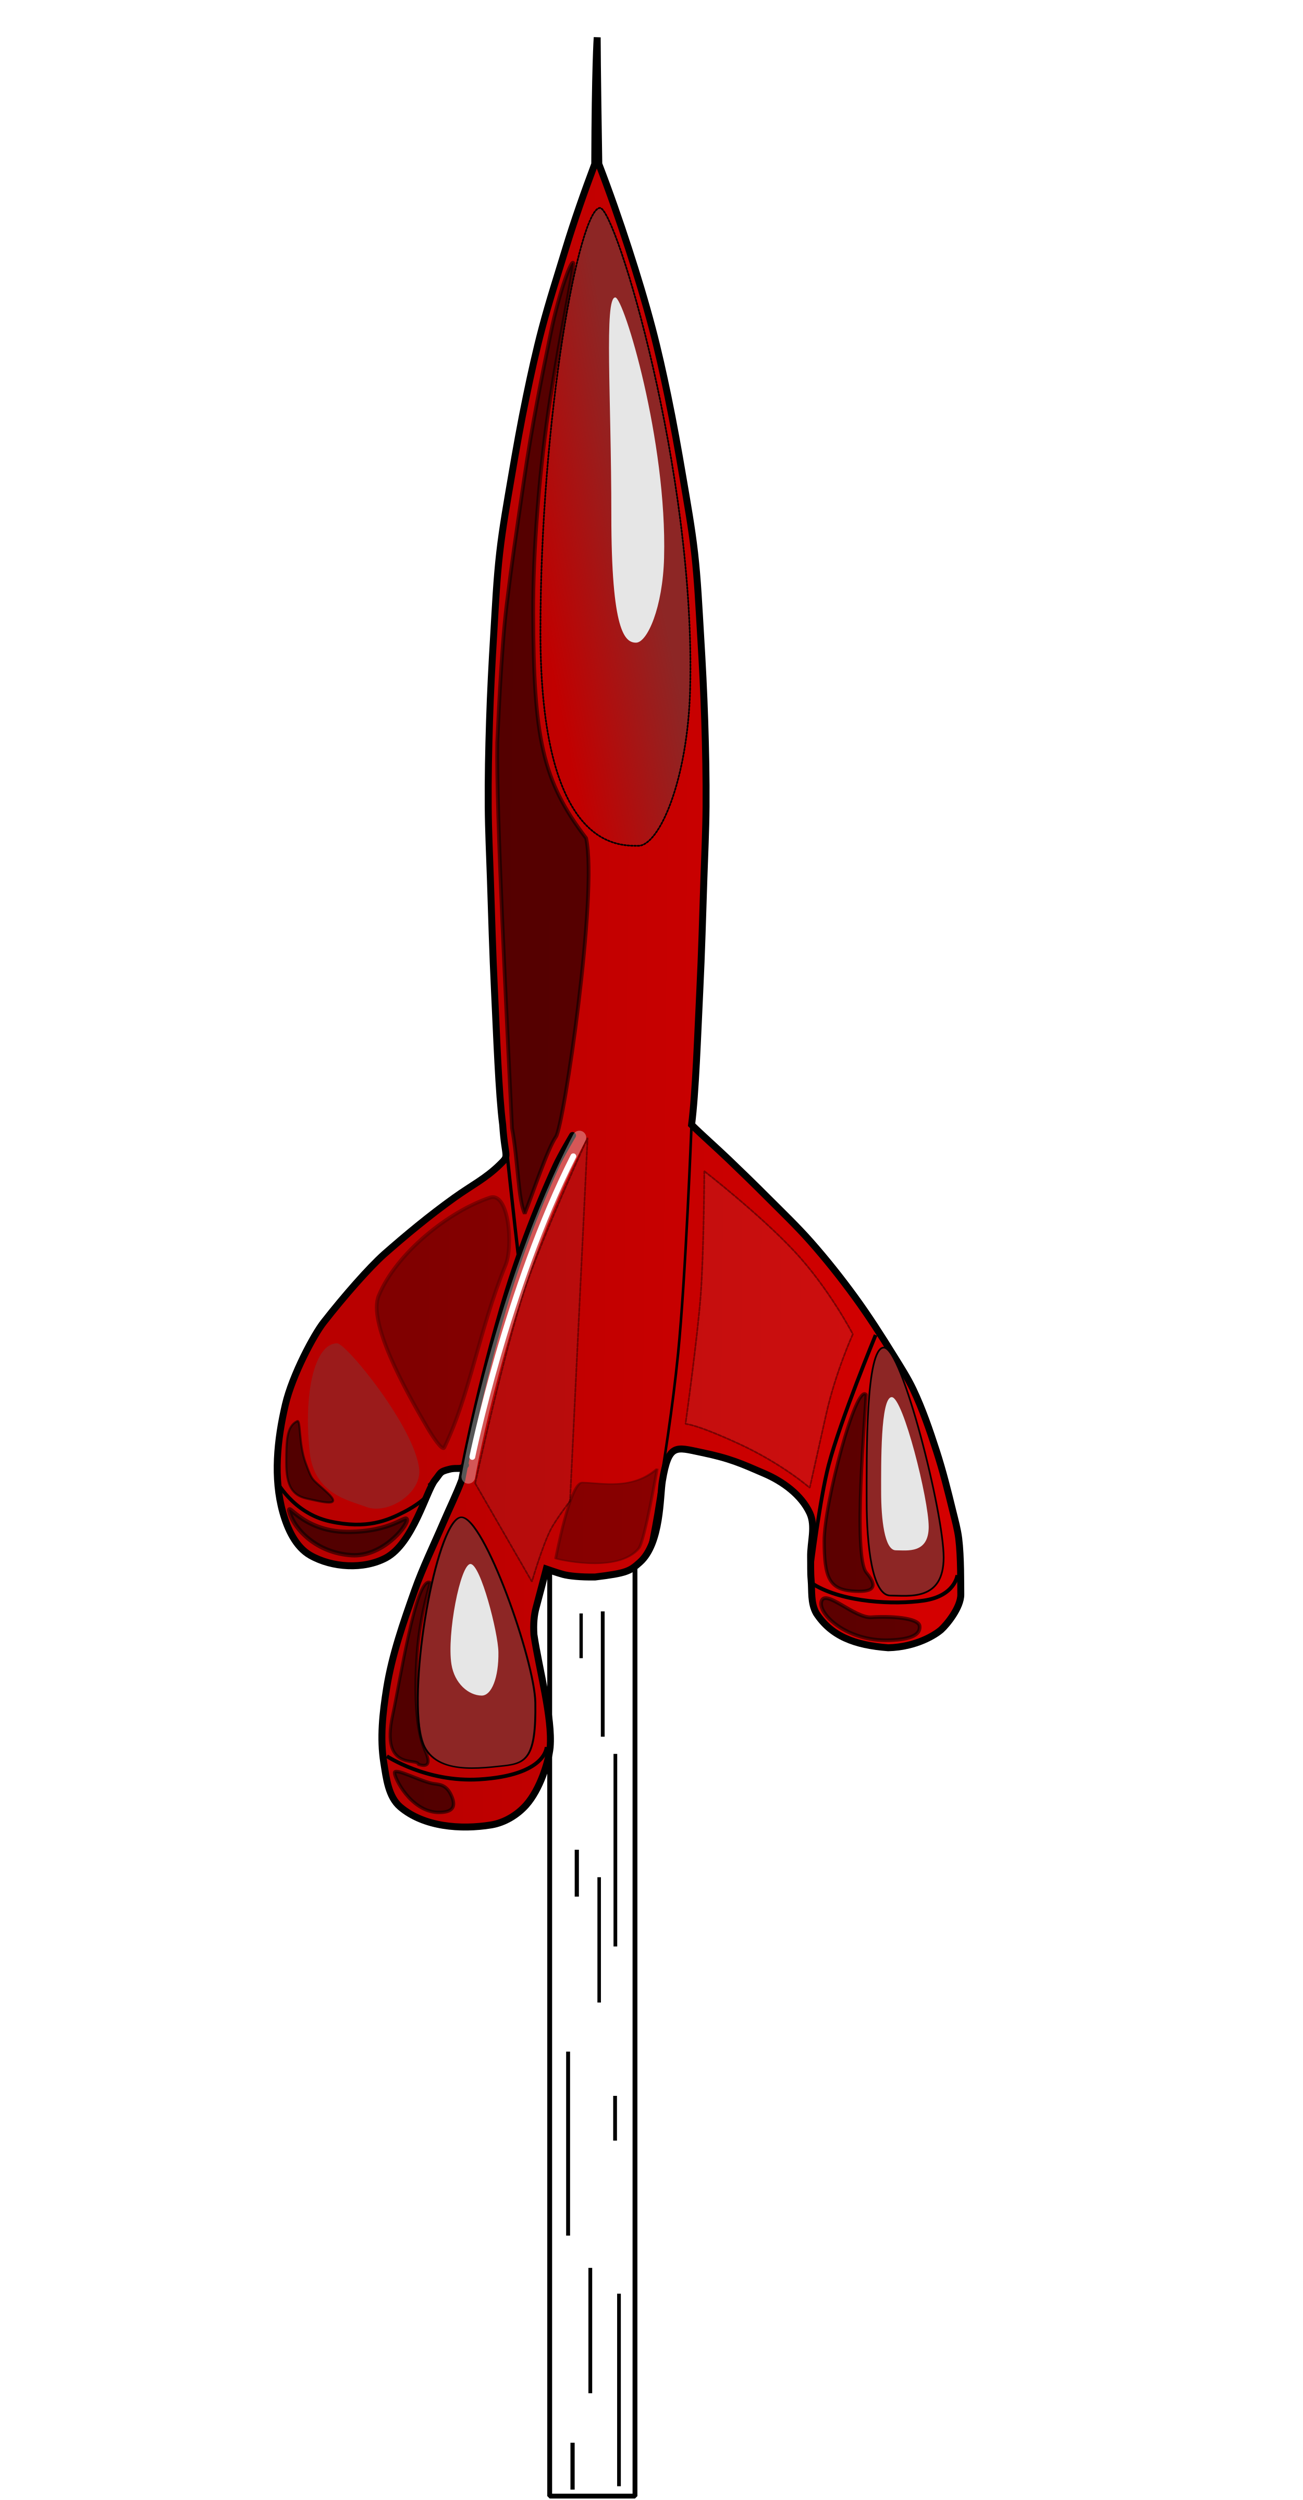 <?xml version="1.0" encoding="UTF-8" standalone="no"?>
<svg
   xmlns:dc="http://purl.org/dc/elements/1.1/"
   xmlns:cc="http://creativecommons.org/ns#"
   xmlns:rdf="http://www.w3.org/1999/02/22-rdf-syntax-ns#"
   xmlns:svg="http://www.w3.org/2000/svg"
   xmlns="http://www.w3.org/2000/svg"
   xmlns:xlink="http://www.w3.org/1999/xlink"
   xmlns:sodipodi="http://sodipodi.sourceforge.net/DTD/sodipodi-0.dtd"
   xmlns:inkscape="http://www.inkscape.org/namespaces/inkscape"
   width="351.635"
   height="674.349"
   viewBox="0 0 93.037 178.421"
   version="1.1"
   id="svg8"
   inkscape:version="1.0.2 (e86c870879, 2021-01-15)"
   sodipodi:docname="rocket-ink.svg">
  <defs
     id="defs2">
    <linearGradient
       inkscape:collect="always"
       id="linearGradient13385">
      <stop
         style="stop-color:#b90000;stop-opacity:1"
         offset="0"
         id="stop13381" />
      <stop
         style="stop-color:#d40000;stop-opacity:1"
         offset="1"
         id="stop13383" />
    </linearGradient>
    <linearGradient
       inkscape:collect="always"
       id="linearGradient4725">
      <stop
         style="stop-color:#8d2625;stop-opacity:1;"
         offset="0"
         id="stop4721" />
      <stop
         style="stop-color:#8d2625;stop-opacity:0;"
         offset="1"
         id="stop4723" />
    </linearGradient>
    <marker
       style="overflow:visible"
       id="marker1312"
       refX="0"
       refY="0"
       orient="auto"
       inkscape:stockid="Arrow1Lstart"
       inkscape:isstock="true">
      <path
         transform="matrix(0.8,0,0,0.8,10,0)"
         style="fill-rule:evenodd;stroke:#000000;stroke-width:1pt;stroke-opacity:0.99;fill:#8d2625;fill-opacity:1"
         d="M 0,0 5,-5 -12.5,0 5,5 Z"
         id="path1310" />
    </marker>
    <marker
       style="overflow:visible"
       id="marker1278"
       refX="0"
       refY="0"
       orient="auto"
       inkscape:stockid="Arrow1Lstart"
       inkscape:isstock="true">
      <path
         transform="matrix(0.8,0,0,0.8,10,0)"
         style="fill-rule:evenodd;stroke:#000000;stroke-width:1pt;stroke-opacity:0.99;fill:#8d2625;fill-opacity:1"
         d="M 0,0 5,-5 -12.5,0 5,5 Z"
         id="path1276" />
    </marker>
    <marker
       style="overflow:visible"
       id="marker1250"
       refX="0"
       refY="0"
       orient="auto"
       inkscape:stockid="Arrow1Lstart"
       inkscape:isstock="true">
      <path
         transform="matrix(0.8,0,0,0.8,10,0)"
         style="fill-rule:evenodd;stroke:#000000;stroke-width:1pt"
         d="M 0,0 5,-5 -12.5,0 5,5 Z"
         id="path1248" />
    </marker>
    <marker
       style="overflow:visible"
       id="Arrow1Lend"
       refX="0"
       refY="0"
       orient="auto"
       inkscape:stockid="Arrow1Lend"
       inkscape:isstock="true">
      <path
         transform="matrix(-0.8,0,0,-0.8,-10,0)"
         style="fill-rule:evenodd;stroke:#000000;stroke-width:1pt"
         d="M 0,0 5,-5 -12.5,0 5,5 Z"
         id="path957" />
    </marker>
    <marker
       style="overflow:visible"
       id="marker1226"
       refX="0"
       refY="0"
       orient="auto"
       inkscape:stockid="Arrow1Lstart"
       inkscape:isstock="true">
      <path
         transform="matrix(0.8,0,0,0.8,10,0)"
         style="fill-rule:evenodd;stroke:#000000;stroke-width:1pt"
         d="M 0,0 5,-5 -12.5,0 5,5 Z"
         id="path1224" />
    </marker>
    <marker
       style="overflow:visible"
       id="Arrow1Lstart"
       refX="0"
       refY="0"
       orient="auto"
       inkscape:stockid="Arrow1Lstart"
       inkscape:isstock="true">
      <path
         transform="matrix(0.8,0,0,0.8,10,0)"
         style="fill-rule:evenodd;stroke:#000000;stroke-width:1pt"
         d="M 0,0 5,-5 -12.5,0 5,5 Z"
         id="path954" />
    </marker>
    <inkscape:path-effect
       effect="mirror_symmetry"
       start_point="113,22.752"
       end_point="122,281.027"
       center_point="117.5,151.889"
       id="path-effect894"
       is_visible="true"
       lpeversion="1"
       mode="free"
       discard_orig_path="false"
       fuse_paths="false"
       oposite_fuse="false"
       split_items="false" />
    <inkscape:path-effect
       effect="mirror_symmetry"
       start_point="181.159,-11.806"
       end_point="181.159,285.194"
       center_point="181.159,136.694"
       id="path-effect874"
       is_visible="true"
       lpeversion="1"
       mode="free"
       discard_orig_path="false"
       fuse_paths="false"
       oposite_fuse="false"
       split_items="true" />
    <inkscape:path-effect
       effect="mirror_symmetry"
       start_point="127.7,0"
       end_point="127.7,297"
       center_point="127.7,148.5"
       id="path-effect857"
       is_visible="true"
       lpeversion="1"
       mode="free"
       discard_orig_path="false"
       fuse_paths="false"
       oposite_fuse="false"
       split_items="true" />
    <filter
       inkscape:collect="always"
       style="color-interpolation-filters:sRGB"
       id="filter4423"
       x="-0.007"
       width="1.013"
       y="-0.002"
       height="1.005">
      <feGaussianBlur
         inkscape:collect="always"
         stdDeviation="0.02"
         id="feGaussianBlur4425" />
    </filter>
    <linearGradient
       inkscape:collect="always"
       xlink:href="#linearGradient4725"
       id="linearGradient4727"
       x1="108.269"
       y1="51.97"
       x2="99.743"
       y2="53.741"
       gradientUnits="userSpaceOnUse" />
    <linearGradient
       inkscape:collect="always"
       xlink:href="#linearGradient13385"
       id="linearGradient13379"
       x1="91.89"
       y1="83.967"
       x2="129.578"
       y2="84.308"
       gradientUnits="userSpaceOnUse" />
    <linearGradient
       inkscape:collect="always"
       xlink:href="#linearGradient4725"
       id="linearGradient1052"
       gradientUnits="userSpaceOnUse"
       x1="108.269"
       y1="51.97"
       x2="99.743"
       y2="53.741" />
    <filter
       inkscape:collect="always"
       style="color-interpolation-filters:sRGB"
       id="filter1132"
       x="-0.005"
       width="1.01"
       y="-0.003"
       height="1.005">
      <feGaussianBlur
         inkscape:collect="always"
         stdDeviation="0.02"
         id="feGaussianBlur1134" />
    </filter>
    <filter
       inkscape:collect="always"
       style="color-interpolation-filters:sRGB"
       id="filter1512"
       x="-0.056"
       width="1.113"
       y="-0.03"
       height="1.06">
      <feGaussianBlur
         inkscape:collect="always"
         stdDeviation="0.281"
         id="feGaussianBlur1514" />
    </filter>
    <filter
       inkscape:collect="always"
       style="color-interpolation-filters:sRGB"
       id="filter1132-7"
       x="-0.005"
       width="1.01"
       y="-0.003"
       height="1.005">
      <feGaussianBlur
         inkscape:collect="always"
         stdDeviation="0.02"
         id="feGaussianBlur1134-4" />
    </filter>
  </defs>
  <sodipodi:namedview
     id="base"
     pagecolor="#ffffff"
     bordercolor="#666666"
     borderopacity="1.0"
     inkscape:pageopacity="0.0"
     inkscape:pageshadow="2"
     inkscape:zoom="1.4604814"
     inkscape:cx="81.095108"
     inkscape:cy="290.1598"
     inkscape:document-units="mm"
     inkscape:current-layer="layer1"
     inkscape:document-rotation="0"
     showgrid="false"
     inkscape:lockguides="false"
     showguides="true"
     inkscape:object-nodes="true"
     inkscape:snap-others="false"
     inkscape:window-width="1366"
     inkscape:window-height="703"
     inkscape:window-x="0"
     inkscape:window-y="0"
     inkscape:window-maximized="1"
     fit-margin-top="10"
     fit-margin-left="0"
     fit-margin-right="0"
     fit-margin-bottom="0"
     inkscape:snap-nodes="false"
     units="px">
    <inkscape:grid
       type="xygrid"
       id="grid922"
       originx="20.17"
       originy="5.139" />
  </sodipodi:namedview>
  <g
     inkscape:label="Layer 1"
     inkscape:groupmode="layer"
     id="layer1"
     transform="translate(-63.109,-19.155)"
     style="display:inline">
    <rect
       style="opacity:0;fill:#008000;fill-opacity:1;stroke:#000000;stroke-width:0.997;stroke-linecap:round;stroke-linejoin:bevel;stroke-miterlimit:4;stroke-dasharray:none;stroke-opacity:1"
       id="rect1377"
       width="92.039"
       height="18.949"
       x="63.608"
       y="132.176" />
    <rect
       style="opacity:1;fill:#ffffff;fill-opacity:1;stroke:#000000;stroke-width:0.346;stroke-linecap:round;stroke-linejoin:bevel;stroke-miterlimit:4;stroke-dasharray:none;stroke-opacity:1"
       id="rect896"
       width="6.09"
       height="74.071"
       x="102.358"
       y="123.213" />
    <path
       id="path867"
       d="m 96.347,123.706 c -0.338,0.4 -0.526,0.143 -1.15,0.298 -0.721,0.18 -0.59,0.244 -1.029,0.779 -0.605,0.736 -1.573,4.524 -3.507,5.548 -1.588,0.841 -3.826,0.708 -5.389,-0.179 -1.053,-0.598 -1.637,-1.889 -1.965,-3.055 -0.695,-2.472 -0.406,-5.201 0.178,-7.702 0.494,-2.112 2.053,-5.031 2.749,-5.897 1.474,-1.886 3.227,-3.873 4.292,-4.829 1.576,-1.384 3.215,-2.747 5.011,-4.034 1.264,-0.905 2.227,-1.362 3.261,-2.371 0.731,-0.713 0.364,-0.372 0.204,-2.844 -0.288,-2.232 -0.431,-6.401 -0.588,-9.604 -0.13,-2.656 -0.202,-5.315 -0.291,-7.973 -0.057,-1.708 -0.141,-3.416 -0.154,-5.124 -0.015,-2.036 0.028,-4.073 0.093,-6.108 0.065,-2.052 0.173,-4.102 0.297,-6.151 0.119,-1.958 0.208,-3.921 0.43,-5.87 0.205,-1.805 0.529,-3.595 0.834,-5.387 0.329,-1.937 0.674,-3.872 1.073,-5.795 0.335,-1.615 0.691,-3.227 1.111,-4.821 0.505,-1.915 1.116,-3.8 1.692,-5.695 0.598,-1.965 1.327,-4.033 2.077,-6.031 0.02,-6.861 0.174,-9.042 0.174,-9.042 0,0 0.003,2.254 0.115,9.036 0.776,2.018 1.469,4.008 2.128,6.038 0.611,1.884 1.187,3.78 1.692,5.695 0.42,1.595 0.776,3.207 1.111,4.821 0.399,1.924 0.744,3.859 1.073,5.795 0.304,1.791 0.628,3.581 0.834,5.387 0.222,1.949 0.311,3.912 0.43,5.87 0.125,2.049 0.232,4.099 0.297,6.151 0.065,2.035 0.108,4.072 0.093,6.108 -0.013,1.709 -0.097,3.416 -0.154,5.124 -0.088,2.658 -0.161,5.317 -0.291,7.973 -0.156,3.204 -0.3,7.372 -0.588,9.604 0.729,0.721 1.762,1.628 2.629,2.456 0.941,0.899 1.873,1.806 2.792,2.727 1.044,1.045 2.113,2.067 3.091,3.173 1.114,1.262 2.164,2.583 3.155,3.943 0.989,1.358 1.896,2.775 2.78,4.204 0.484,0.783 0.986,1.56 1.38,2.392 0.667,1.409 1.173,2.892 1.654,4.376 0.459,1.415 0.82,2.861 1.173,4.306 0.157,0.642 0.336,1.282 0.419,1.937 0.166,1.323 0.139,3.292 0.149,3.997 0.014,0.942 -1.021,2.18 -1.392,2.514 -0.385,0.347 -1.763,1.246 -3.792,1.298 -2.395,-0.188 -4.052,-0.812 -5.134,-2.463 -0.415,-0.734 -0.299,-1.585 -0.37,-2.387 -0.047,-0.536 -0.025,-1.076 -0.036,-1.613 -0.023,-1.053 0.381,-2.205 -0.065,-3.159 -0.605,-1.292 -1.92,-2.243 -3.23,-2.809 -1.659,-0.716 -2.45,-1.086 -4.534,-1.515 -1.791,-0.369 -2.302,-0.676 -2.754,2.042 -0.181,1.087 -0.088,4.453 -1.609,5.806 -0.707,0.629 -0.915,0.772 -3.194,1.048 -1.059,0.018 -1.872,-0.073 -2.284,-0.183 -0.412,-0.11 -1.202,-0.387 -1.202,-0.387 0,0 -0.579,2.22 -0.725,2.746 -0.147,0.526 -0.206,1.166 -0.158,1.935 0.371,2.508 1.338,5.932 1.156,8.052 -0.111,1.049 -0.725,2.993 -1.705,4.103 -0.635,0.719 -1.554,1.271 -2.501,1.426 -2.178,0.355 -4.814,0.148 -6.494,-1.281 -0.857,-0.729 -0.998,-2.052 -1.177,-3.163 -0.28,-1.746 -0.078,-3.555 0.201,-5.302 0.381,-2.385 1.19,-4.688 1.994,-6.965 0.588,-1.665 1.369,-3.256 2.064,-4.88 0.433,-1.012 0.936,-2.025 1.311,-3.032 0,0 0.997,-5.53 2.906,-12.139 1.028,-3.558 2.325,-6.991 3.808,-10.253 0.35,-0.771 1.195,-2.185 1.195,-2.185"
       style="fill:url(#linearGradient13379);fill-opacity:1;stroke:#000000;stroke-width:0.496;stroke-linecap:round;stroke-linejoin:miter;stroke-miterlimit:4;stroke-dasharray:none;stroke-opacity:1"
       sodipodi:nodetypes="cssaaaaccsscssscsssssscccaaaaaaaaaacaaaaaaaaassccaaasssscscsccaaaaaaacsac" />
    <path
       style="font-variation-settings:normal;opacity:0.642;vector-effect:none;fill:#796e6e;fill-opacity:0.281;stroke:#000000;stroke-width:0.12;stroke-linecap:round;stroke-linejoin:bevel;stroke-miterlimit:4;stroke-dasharray:0.24, 0.12;stroke-dashoffset:0;stroke-opacity:0.99;filter:url(#filter1512);stop-color:#000000;stop-opacity:1"
       d="m 97.039,125.009 c 0,0 2.043,-9.358 3.556,-13.893 1.229,-3.685 4.467,-10.764 4.467,-10.764 l -1.253,25.923 c 0,0 -1.017,1.318 -1.392,2.055 -0.593,1.167 -1.33,3.695 -1.33,3.695 z"
       id="path1359"
       sodipodi:nodetypes="caccacc" />
    <path
       style="fill:none;stroke:#000000;stroke-width:0.271px;stroke-linecap:butt;stroke-linejoin:miter;stroke-opacity:1"
       d="m 90.731,144.481 c 0,0 2.831,1.882 6.589,1.656 4.823,-0.29 4.817,-2.317 4.817,-2.317"
       id="path1361"
       sodipodi:nodetypes="csc" />
    <path
       style="fill:none;stroke:#000000;stroke-width:0.184;stroke-linecap:butt;stroke-linejoin:miter;stroke-opacity:1;stroke-miterlimit:4;stroke-dasharray:none;stroke-dashoffset:0"
       d="m 112.479,99.58 c 0,0 -0.418,10.793 -0.953,16.168 -0.382,3.837 -0.984,7.656 -1.609,11.464 -0.155,0.946 -0.532,2.825 -0.532,2.825"
       id="path1363"
       sodipodi:nodetypes="caac" />
    <path
       style="fill:none;stroke:#000000;stroke-width:0.236px;stroke-linecap:butt;stroke-linejoin:miter;stroke-opacity:1"
       d="m 99.013,98.662 c 0.831,7.903 1.131,10.289 1.131,10.289"
       id="path1367"
       sodipodi:nodetypes="cc" />
    <path
       style="fill:none;stroke:#000000;stroke-width:0.275px;stroke-linecap:butt;stroke-linejoin:miter;stroke-opacity:1"
       d="m 121.192,132.215 c 2.163,1.321 5.803,1.464 7.865,1.163 2.255,-0.329 2.413,-1.819 2.413,-1.819"
       id="path1369"
       sodipodi:nodetypes="csc" />
    <path
       style="fill:none;stroke:#000000;stroke-width:0.265px;stroke-linecap:butt;stroke-linejoin:miter;stroke-opacity:1"
       d="m 125.631,114.426 c 0,0 -2.521,6.098 -3.355,9.28 -0.624,2.379 -1.218,7.278 -1.218,7.278"
       id="path1371"
       sodipodi:nodetypes="cac" />
    <path
       style="opacity:0;fill:#000000;fill-opacity:1;stroke:#000000;stroke-width:0.118;stroke-linecap:round;stroke-linejoin:bevel;stroke-miterlimit:4;stroke-dasharray:none;stroke-opacity:1"
       d="m 196.297,106.092 c 0,-0.048 1.099,-3.457 2.218,-6.879 2.181,-6.67 2.983,-9.268 3.903,-12.637 l 0.379,-1.387 V 69.466 53.744 h 0.594 0.594 v 15.76 15.76 l 0.193,0.724 c 0.876,3.295 2.024,7.018 4.309,13.974 0.339,1.031 0.886,2.719 1.216,3.75 0.33,1.031 0.64,1.995 0.688,2.141 l 0.087,0.266 h -7.09 c -3.899,0 -7.09,-0.012 -7.09,-0.027 z"
       id="path1381"
       transform="matrix(0.265,0,0,0.265,51.938,8.484)" />
    <path
       style="opacity:0;fill:#000000;fill-opacity:1;stroke:#000000;stroke-width:0.118;stroke-linecap:round;stroke-linejoin:bevel;stroke-miterlimit:4;stroke-dasharray:none;stroke-opacity:1"
       d="m 196.297,106.092 c 0,-0.048 1.099,-3.457 2.218,-6.879 2.181,-6.67 2.983,-9.268 3.903,-12.637 l 0.379,-1.387 V 69.466 53.744 h 0.594 0.594 v 15.76 15.76 l 0.193,0.724 c 0.876,3.295 2.024,7.018 4.309,13.974 0.339,1.031 0.886,2.719 1.216,3.75 0.33,1.031 0.64,1.995 0.688,2.141 l 0.087,0.266 h -7.09 c -3.899,0 -7.09,-0.012 -7.09,-0.027 z"
       id="path1383"
       transform="matrix(0.265,0,0,0.265,51.938,8.484)" />
    <path
       style="opacity:0;fill:#000000;fill-opacity:1;stroke:#000000;stroke-width:0.118;stroke-linecap:round;stroke-linejoin:bevel;stroke-miterlimit:4;stroke-dasharray:none;stroke-opacity:1"
       d="m 196.297,106.092 c 0,-0.048 1.099,-3.457 2.218,-6.879 2.181,-6.67 2.983,-9.268 3.903,-12.637 l 0.379,-1.387 V 69.466 53.744 h 0.594 0.594 v 15.76 15.76 l 0.193,0.724 c 0.876,3.295 2.024,7.018 4.309,13.974 0.339,1.031 0.886,2.719 1.216,3.75 0.33,1.031 0.64,1.995 0.688,2.141 l 0.087,0.266 h -7.09 c -3.899,0 -7.09,-0.012 -7.09,-0.027 z"
       id="path1385"
       transform="matrix(0.265,0,0,0.265,51.938,8.484)" />
    <path
       style="opacity:0;fill:#000000;fill-opacity:1;stroke:#000000;stroke-width:0.03;stroke-linecap:round;stroke-linejoin:bevel;stroke-miterlimit:4;stroke-dasharray:none;stroke-opacity:1"
       d="m 201.307,90.381 c 0,-0.005 0.066,-0.231 0.147,-0.504 0.421,-1.415 0.868,-3.004 1.195,-4.246 l 0.095,-0.361 1e-5,-2.522 c 0,-1.387 0.005,-3.181 0.01,-3.987 l 0.01,-1.465 h 0.622 0.622 v 3.986 3.986 l 0.165,0.619 c 0.315,1.182 0.718,2.611 1.094,3.879 0.098,0.332 0.179,0.608 0.179,0.613 0,0.006 -0.932,0.01 -2.07,0.01 -1.139,0 -2.07,-0.004 -2.07,-0.009 z"
       id="path1387"
       transform="matrix(0.265,0,0,0.265,51.938,8.484)" />
    <path
       style="opacity:0;fill:#000000;fill-opacity:1;stroke:#000000;stroke-width:0.084;stroke-linecap:round;stroke-linejoin:bevel;stroke-miterlimit:4;stroke-dasharray:none;stroke-opacity:1"
       d="m 194.824,110.853 c 0.022,-0.067 0.39,-1.265 0.819,-2.663 0.868,-2.835 1.454,-4.672 2.805,-8.795 2.174,-6.635 3.194,-9.949 4.084,-13.272 l 0.247,-0.92 V 79.571 73.939 h 0.597 0.597 l 3e-5,5.624 3e-5,5.624 0.305,1.127 c 0.948,3.5 1.718,5.998 4.004,12.993 1.499,4.586 1.919,5.9 2.834,8.881 0.451,1.47 0.831,2.698 0.843,2.729 0.018,0.046 -0.383,0.057 -2.1,0.057 h -2.122 l -0.227,-0.248 -0.227,-0.248 -0.434,0.055 -0.434,0.055 -0.105,0.193 -0.105,0.193 h -5.711 -5.711 z"
       id="path1389"
       transform="matrix(0.265,0,0,0.265,51.938,8.484)" />
    <path
       style="opacity:0;fill:#000000;fill-opacity:1;stroke:#000000;stroke-width:0.084;stroke-linecap:round;stroke-linejoin:bevel;stroke-miterlimit:4;stroke-dasharray:none;stroke-opacity:1"
       d="m 199.305,96.759 c 0.081,-0.211 1.189,-3.689 1.596,-5.009 0.515,-1.671 1.244,-4.188 1.63,-5.627 l 0.247,-0.92 V 72.5 59.797 h 0.597 0.597 l 3e-5,12.695 3e-5,12.695 0.305,1.127 c 0.494,1.822 0.968,3.454 1.646,5.657 0.232,0.756 1.474,4.659 1.529,4.806 0.016,0.044 -0.817,0.055 -4.077,0.055 -3.795,0 -4.095,-0.005 -4.069,-0.073 z"
       id="path1391"
       transform="matrix(0.265,0,0,0.265,51.938,8.484)" />
    <path
       style="opacity:0;fill:#000000;fill-opacity:1;stroke:#000000;stroke-width:0.084;stroke-linecap:round;stroke-linejoin:bevel;stroke-miterlimit:4;stroke-dasharray:none;stroke-opacity:1"
       d="m 199.305,96.759 c 0.081,-0.211 1.189,-3.689 1.596,-5.009 0.515,-1.671 1.244,-4.188 1.63,-5.627 l 0.247,-0.92 V 72.5 59.797 h 0.597 0.597 l 3e-5,12.695 3e-5,12.695 0.305,1.127 c 0.494,1.822 0.968,3.454 1.646,5.657 0.232,0.756 1.474,4.659 1.529,4.806 0.016,0.044 -0.817,0.055 -4.077,0.055 -3.795,0 -4.095,-0.005 -4.069,-0.073 z"
       id="path1393"
       transform="matrix(0.265,0,0,0.265,51.938,8.484)" />
    <path
       style="opacity:0;fill:#000000;fill-opacity:1;stroke:#000000;stroke-width:0.084;stroke-linecap:round;stroke-linejoin:bevel;stroke-miterlimit:4;stroke-dasharray:none;stroke-opacity:1"
       d="m 199.305,96.759 c 0.081,-0.211 1.189,-3.689 1.596,-5.009 0.515,-1.671 1.244,-4.188 1.63,-5.627 l 0.247,-0.92 V 72.5 59.797 h 0.597 0.597 l 3e-5,12.695 3e-5,12.695 0.305,1.127 c 0.494,1.822 0.968,3.454 1.646,5.657 0.232,0.756 1.474,4.659 1.529,4.806 0.016,0.044 -0.817,0.055 -4.077,0.055 -3.795,0 -4.095,-0.005 -4.069,-0.073 z"
       id="path1395"
       transform="matrix(0.265,0,0,0.265,51.938,8.484)" />
    <path
       style="opacity:0;fill:#000000;fill-opacity:1;stroke:#000000;stroke-width:0.084;stroke-linecap:round;stroke-linejoin:bevel;stroke-miterlimit:4;stroke-dasharray:none;stroke-opacity:1"
       d="m 199.305,96.759 c 0.081,-0.211 1.189,-3.689 1.596,-5.009 0.515,-1.671 1.244,-4.188 1.63,-5.627 l 0.247,-0.92 V 72.5 59.797 h 0.597 0.597 l 3e-5,12.695 3e-5,12.695 0.305,1.127 c 0.494,1.822 0.968,3.454 1.646,5.657 0.232,0.756 1.474,4.659 1.529,4.806 0.016,0.044 -0.817,0.055 -4.077,0.055 -3.795,0 -4.095,-0.005 -4.069,-0.073 z"
       id="path1397"
       transform="matrix(0.265,0,0,0.265,51.938,8.484)" />
    <path
       style="opacity:0;fill:#000000;fill-opacity:1;stroke:#000000;stroke-width:0.084;stroke-linecap:round;stroke-linejoin:bevel;stroke-miterlimit:4;stroke-dasharray:none;stroke-opacity:1"
       d="m 199.305,96.759 c 0.081,-0.211 1.189,-3.689 1.596,-5.009 0.515,-1.671 1.244,-4.188 1.63,-5.627 l 0.247,-0.92 V 72.5 59.797 h 0.597 0.597 l 3e-5,12.695 3e-5,12.695 0.305,1.127 c 0.494,1.822 0.968,3.454 1.646,5.657 0.232,0.756 1.474,4.659 1.529,4.806 0.016,0.044 -0.817,0.055 -4.077,0.055 -3.795,0 -4.095,-0.005 -4.069,-0.073 z"
       id="path1399"
       transform="matrix(0.265,0,0,0.265,51.938,8.484)" />
    <path
       style="opacity:0;fill:#000000;fill-opacity:1;stroke:#000000;stroke-width:0.334;stroke-linecap:round;stroke-linejoin:bevel;stroke-miterlimit:4;stroke-dasharray:none;stroke-opacity:1"
       d="m 178.133,189.182 c 0.044,-0.267 0.206,-1.48 0.36,-2.696 0.874,-6.882 4.449,-27.571 6.537,-37.83 1.971,-9.687 3.982,-18.063 6.026,-25.099 1.677,-5.773 5.768,-18.987 7.938,-25.636 1.031,-3.16 2.308,-7.25 2.837,-9.088 l 0.963,-3.343 V 69.279 c 0,-8.916 0.051,-16.579 0.112,-17.031 0.098,-0.713 0.167,-0.82 0.53,-0.82 h 0.418 l 8.8e-4,16.838 8.9e-4,16.838 1.048,3.624 c 0.576,1.993 2.041,6.687 3.256,10.43 7.554,23.282 10.441,33.922 13.895,51.204 2.403,12.026 6.548,36.597 6.548,38.818 v 0.488 h -3.868 -3.868 l -0.114,-8.441 c -0.208,-15.408 -0.504,-21.834 -1.265,-27.445 -0.513,-3.785 -2.886,-17.95 -3.61,-21.551 -1.333,-6.63 -2.751,-11.524 -4.43,-15.287 -1.635,-3.664 -3.62,-6.471 -4.576,-6.471 -0.434,0 -0.553,0.137 -1.033,1.193 -2.148,4.724 -2.764,11.506 -2.358,25.942 0.112,3.986 0.281,12.259 0.376,18.385 0.207,13.367 0.644,27.588 0.991,32.218 l 0.109,1.458 h -13.452 -13.452 z"
       id="path1401"
       transform="matrix(0.265,0,0,0.265,51.938,8.484)" />
    <path
       style="opacity:0;fill:#000000;fill-opacity:1;stroke:#000000;stroke-width:0.334;stroke-linecap:round;stroke-linejoin:bevel;stroke-miterlimit:4;stroke-dasharray:none;stroke-opacity:1"
       d="m 178.133,189.182 c 0.044,-0.267 0.206,-1.48 0.36,-2.696 0.874,-6.882 4.449,-27.571 6.537,-37.83 1.971,-9.687 3.982,-18.063 6.026,-25.099 1.677,-5.773 5.768,-18.987 7.938,-25.636 1.031,-3.16 2.308,-7.25 2.837,-9.088 l 0.963,-3.343 V 69.279 c 0,-8.916 0.051,-16.579 0.112,-17.031 0.098,-0.713 0.167,-0.82 0.53,-0.82 h 0.418 l 8.8e-4,16.838 8.9e-4,16.838 1.048,3.624 c 0.576,1.993 2.041,6.687 3.256,10.43 7.554,23.282 10.441,33.922 13.895,51.204 2.403,12.026 6.548,36.597 6.548,38.818 v 0.488 h -3.868 -3.868 l -0.114,-8.441 c -0.208,-15.408 -0.504,-21.834 -1.265,-27.445 -0.513,-3.785 -2.886,-17.95 -3.61,-21.551 -1.333,-6.63 -2.751,-11.524 -4.43,-15.287 -1.635,-3.664 -3.62,-6.471 -4.576,-6.471 -0.434,0 -0.553,0.137 -1.033,1.193 -2.148,4.724 -2.764,11.506 -2.358,25.942 0.112,3.986 0.281,12.259 0.376,18.385 0.207,13.367 0.644,27.588 0.991,32.218 l 0.109,1.458 h -13.452 -13.452 z"
       id="path1403"
       transform="matrix(0.265,0,0,0.265,51.938,8.484)" />
    <path
       style="fill:none;stroke:#000000;stroke-width:0.265px;stroke-linecap:butt;stroke-linejoin:miter;stroke-opacity:1"
       d="m 107.048,144.317 c 0,13.742 0,13.742 0,13.742"
       id="path5902" />
    <path
       style="fill:none;stroke:#000000;stroke-width:0.25;stroke-linecap:butt;stroke-linejoin:miter;stroke-miterlimit:4;stroke-dasharray:none;stroke-opacity:1"
       d="m 105.891,153.119 c 0,8.944 0,8.944 0,8.944"
       id="path5902-6" />
    <path
       style="fill:none;stroke:#000000;stroke-width:0.3;stroke-linecap:butt;stroke-linejoin:miter;stroke-miterlimit:4;stroke-dasharray:none;stroke-opacity:1"
       d="m 104.294,151.159 c 0,3.344 0,3.344 0,3.344"
       id="path5902-6-9" />
    <path
       style="fill:none;stroke:#000000;stroke-width:0.28;stroke-linecap:butt;stroke-linejoin:miter;stroke-miterlimit:4;stroke-dasharray:none;stroke-opacity:1"
       d="m 103.673,178.694 c 0,-13.128 0,-13.128 0,-13.128"
       id="path5902-8" />
    <path
       style="fill:none;stroke:#000000;stroke-width:0.27;stroke-linecap:butt;stroke-linejoin:miter;stroke-miterlimit:4;stroke-dasharray:none;stroke-opacity:1"
       d="m 107.027,171.915 c 0,-3.194 0,-3.194 0,-3.194"
       id="path5902-6-9-3" />
    <path
       style="fill:none;stroke:#000000;stroke-width:0.239;stroke-linecap:butt;stroke-linejoin:miter;stroke-miterlimit:4;stroke-dasharray:none;stroke-opacity:1"
       d="m 104.603,137.488 c 0,-3.194 0,-3.194 0,-3.194"
       id="path5902-6-9-3-3" />
    <path
       style="fill:none;stroke:#000000;stroke-width:0.27;stroke-linecap:butt;stroke-linejoin:miter;stroke-miterlimit:4;stroke-dasharray:none;stroke-opacity:1"
       d="m 106.145,134.148 c 0,8.944 0,8.944 0,8.944"
       id="path5902-6-3" />
    <path
       style="fill:none;stroke:#000000;stroke-width:0.265px;stroke-linecap:butt;stroke-linejoin:miter;stroke-opacity:1"
       d="m 107.306,182.839 c 0,13.742 0,13.742 0,13.742"
       id="path5902-7" />
    <path
       style="fill:none;stroke:#000000;stroke-width:0.3;stroke-linecap:butt;stroke-linejoin:miter;stroke-miterlimit:4;stroke-dasharray:none;stroke-opacity:1"
       d="m 103.991,193.476 c 0,3.344 0,3.344 0,3.344"
       id="path5902-6-9-6" />
    <path
       style="fill:none;stroke:#000000;stroke-width:0.27;stroke-linecap:butt;stroke-linejoin:miter;stroke-miterlimit:4;stroke-dasharray:none;stroke-opacity:1"
       d="m 105.258,180.998 c 0,8.944 0,8.944 0,8.944"
       id="path5902-6-3-4" />
    <path
       id="path3399"
       style="opacity:1;mix-blend-mode:screen;fill:url(#linearGradient4727);fill-opacity:1;stroke:#000000;stroke-width:0.12;stroke-linecap:round;stroke-linejoin:bevel;stroke-miterlimit:4;stroke-dasharray:0.12, 0.12;stroke-dashoffset:0;stroke-opacity:0.99"
       d="m 112.387,68.295 c -0.172,6.602 -2.221,11.219 -3.702,11.219 -1.481,0 -6.988,0.185 -6.988,-15.245 0,-15.43 2.771,-30.277 4.252,-30.276 1.113,2.55e-4 6.84,18.912 6.438,34.302 z"
       sodipodi:nodetypes="cssssc" />
    <path
       id="path3404"
       style="font-variation-settings:normal;opacity:1;mix-blend-mode:screen;vector-effect:none;fill:#8d2625;fill-opacity:1;stroke:#000000;stroke-width:0.12;stroke-linecap:round;stroke-linejoin:bevel;stroke-miterlimit:4;stroke-dasharray:none;stroke-dashoffset:0;stroke-opacity:0.99;stop-color:#000000;stop-opacity:1"
       d="m 130.487,130.296 c 0,3.153 -2.491,2.723 -3.801,2.723 -1.309,0 -1.696,-3.616 -1.696,-6.77 0,-3.153 -0.082,-10.927 1.227,-10.927 1.309,-1e-5 4.27,11.82 4.27,14.974 z"
       sodipodi:nodetypes="sssss" />
    <path
       id="path3407"
       style="font-variation-settings:normal;opacity:1;mix-blend-mode:screen;vector-effect:none;fill:#8d2625;fill-opacity:1;stroke:#000000;stroke-width:0.11;stroke-linecap:round;stroke-linejoin:bevel;stroke-miterlimit:4;stroke-dasharray:none;stroke-dashoffset:0;stroke-opacity:0.99;filter:url(#filter4423);stop-color:#000000;stop-opacity:1"
       d="m 101.412,140.052 c 0.049,4.106 -0.5,4.569 -1.796,4.757 -1.804,0.261 -4.403,0.673 -4.799,-2.456 -0.611,-4.828 1.056,-16.272 2.365,-16.272 1.309,-1e-5 4.193,10.818 4.23,13.971 z"
       sodipodi:nodetypes="sssss"
       transform="matrix(1.248,0,0,0.947,-25.229,8.032)" />
    <path
       id="path3409"
       style="opacity:0.558;mix-blend-mode:multiply;fill:#000000;fill-opacity:1;stroke:#000000;stroke-width:0.268;stroke-linecap:round;stroke-linejoin:bevel"
       d="m 102.805,100.277 c -0.594,0.821 -1.714,4.225 -2.228,5.474 -0.476,-0.965 -0.474,-3.773 -0.91,-6.094 -0.355,-7.631 -1.144,-22.652 -1.052,-27.511 0.04,-0.622 0.26,-6.47 0.67,-9.813 0.41,-3.342 0.622,-4.667 1.22,-8.789 0.598,-4.122 1.324,-7.658 1.929,-10.619 0.605,-2.961 1.516,-5.384 1.613,-4.976 -0.062,1.05 -0.845,4.55 -1.634,9.559 -0.789,5.009 -1.25,10.956 -1.234,15.41 0.033,8.908 0.646,11.949 3.778,16.049 0.857,3.902 -1.594,20.538 -2.152,21.31 z"
       sodipodi:nodetypes="scccssscsscs" />
    <path
       id="path3415"
       style="opacity:1;mix-blend-mode:screen;fill:#e6e6e6;fill-opacity:1;stroke:#000000;stroke-width:0;stroke-linecap:round;stroke-linejoin:bevel;stroke-miterlimit:4;stroke-dasharray:none"
       d="m 110.526,58.945 c -0.093,3.573 -1.202,6.072 -2.003,6.072 -0.801,0 -1.764,-0.783 -1.764,-9.134 0,-8.351 -0.519,-15.503 0.282,-15.503 0.603,1.38e-4 3.702,10.235 3.485,18.565 z"
       sodipodi:nodetypes="cssssc" />
    <path
       id="path3417"
       style="font-variation-settings:normal;opacity:1;mix-blend-mode:screen;vector-effect:none;fill:#e6e6e6;fill-opacity:1;stroke:#000000;stroke-width:0;stroke-linecap:round;stroke-linejoin:bevel;stroke-miterlimit:4;stroke-dasharray:none;stroke-dashoffset:0;stroke-opacity:1;stop-color:#000000;stop-opacity:1"
       d="m 98.697,137.05 c 0.027,1.809 -0.481,3.117 -1.201,3.107 -0.93,-0.013 -1.936,-0.859 -2.154,-2.237 -0.336,-2.127 0.639,-7.154 1.359,-7.154 0.72,-1e-5 1.975,4.894 1.995,6.283 z"
       sodipodi:nodetypes="sssss" />
    <path
       id="path3427"
       style="font-variation-settings:normal;opacity:1;mix-blend-mode:screen;vector-effect:none;fill:#e6e6e6;fill-opacity:1;stroke:#000000;stroke-width:0;stroke-linecap:round;stroke-linejoin:bevel;stroke-miterlimit:4;stroke-dasharray:none;stroke-dashoffset:0;stroke-opacity:1;stop-color:#000000;stop-opacity:1"
       d="m 129.42,128.107 c 0,1.948 -1.539,1.682 -2.348,1.682 -0.809,0 -1.048,-2.234 -1.048,-4.181 0,-1.948 -0.051,-6.749 0.758,-6.749 0.809,0 2.637,7.301 2.637,9.249 z"
       sodipodi:nodetypes="sssss" />
    <path
       style="display:inline;fill:none;stroke:#000000;stroke-width:0.265px;stroke-linecap:butt;stroke-linejoin:miter;stroke-opacity:1"
       d="m 82.798,124.775 c 0.013,0.003 1.203,2.361 3.861,2.948 2.658,0.587 4.116,-0.059 5.341,-0.69 0.497,-0.256 2.393,-1.333 1.745,-2.059"
       id="path1361-9"
       sodipodi:nodetypes="czsc" />
    <path
       id="path4235"
       style="font-variation-settings:normal;opacity:0.558;vector-effect:none;fill:#000000;fill-opacity:1;stroke:#000000;stroke-width:0.148;stroke-linecap:round;stroke-linejoin:bevel;stroke-miterlimit:4;stroke-dasharray:none;stroke-dashoffset:0;stroke-opacity:1;stop-color:#000000;stop-opacity:1"
       d="m 85.011,126.098 c -1.028,-0.227 -1.464,-0.916 -1.464,-2.553 -10e-7,-1.638 0.036,-2.602 0.782,-2.974 0.266,-0.133 0.095,1.602 0.602,2.984 0.508,1.383 0.418,1.067 1.553,2.122 1.135,1.055 -0.325,0.674 -1.473,0.421 z"
       sodipodi:nodetypes="sssszs" />
    <path
       id="path4235-9"
       style="font-variation-settings:normal;display:inline;opacity:0.558;vector-effect:none;fill:#000000;fill-opacity:1;stroke:#000000;stroke-width:0.219;stroke-linecap:round;stroke-linejoin:bevel;stroke-miterlimit:4;stroke-dasharray:none;stroke-dashoffset:0;stroke-opacity:1;stop-color:#000000"
       d="m 92.966,145.057 c -0.003,-0.476 -2.698,0.538 -1.826,-3.471 0.538,-2.474 1.671,-9.892 2.655,-9.51 0.113,0.044 -0.704,2.112 -0.909,5.246 -0.325,4.969 0.452,6.45 0.64,6.916 0.376,0.931 -0.014,1.001 -0.56,0.82 z"
       sodipodi:nodetypes="ssssscs" />
    <path
       id="path4277"
       style="font-variation-settings:normal;opacity:0.558;vector-effect:none;fill:#000000;fill-opacity:1;stroke:#000000;stroke-width:0.244;stroke-linecap:round;stroke-linejoin:bevel;stroke-miterlimit:4;stroke-dasharray:none;stroke-dashoffset:0;stroke-opacity:1;stop-color:#000000;stop-opacity:1"
       d="m 94.321,148.492 c -1.914,-0.129 -3.04,-2.437 -3.04,-2.825 3e-6,-0.389 1.76,0.563 2.664,0.754 0.452,0.095 1.019,-0.003 1.411,0.915 0.372,0.87 -0.042,1.182 -1.036,1.156 z"
       sodipodi:nodetypes="ccssc" />
    <path
       id="path4277-9"
       style="font-variation-settings:normal;display:inline;opacity:0.558;vector-effect:none;fill:#000000;fill-opacity:1;stroke:#000000;stroke-width:0.265;stroke-linecap:round;stroke-linejoin:bevel;stroke-miterlimit:4;stroke-dasharray:none;stroke-dashoffset:0;stroke-opacity:1;stop-color:#000000"
       d="m 128.769,135.195 c 0.066,0.591 -0.546,0.956 -2.154,1.011 -3.056,0.105 -5.144,-1.898 -4.851,-2.787 0.294,-0.889 2.372,1.239 3.579,1.15 1.314,-0.096 3.36,0.034 3.426,0.625 z"
       sodipodi:nodetypes="zszsz" />
    <path
       id="path4235-9-0"
       style="font-variation-settings:normal;display:inline;opacity:0.558;vector-effect:none;fill:#000000;fill-opacity:1;stroke:#000000;stroke-width:0.232;stroke-linecap:round;stroke-linejoin:bevel;stroke-miterlimit:4;stroke-dasharray:none;stroke-dashoffset:0;stroke-opacity:1;stop-color:#000000"
       d="m 123.945,132.694 c -1.608,-0.132 -1.988,-0.948 -1.988,-3.582 0,-2.634 2.274,-11.314 2.996,-10.43 -0.052,1.346 -0.956,11.54 0.019,12.698 0.975,1.159 0.33,1.425 -1.028,1.314 z"
       sodipodi:nodetypes="ssczs" />
    <path
       id="path4277-2"
       style="font-variation-settings:normal;display:inline;opacity:0.558;vector-effect:none;fill:#000000;fill-opacity:1;stroke:#000000;stroke-width:0.313;stroke-linecap:round;stroke-linejoin:bevel;stroke-miterlimit:4;stroke-dasharray:none;stroke-dashoffset:0;stroke-opacity:1;stop-color:#000000"
       d="m 92.157,127.633 c 1.3e-5,0.482 -1.781,2.64 -3.934,2.505 -2.543,-0.159 -4.083,-1.883 -4.407,-2.981 -0.324,-1.098 0.765,1.298 4.074,1.316 3.281,0.018 4.267,-1.322 4.267,-0.84 z"
       sodipodi:nodetypes="zszsz" />
    <path
       id="path4235-1"
       style="font-variation-settings:normal;display:inline;opacity:0.558;vector-effect:none;fill:#000000;fill-opacity:1;stroke:#000000;stroke-width:0.268;stroke-linecap:round;stroke-linejoin:bevel;stroke-miterlimit:4;stroke-dasharray:none;stroke-dashoffset:0;stroke-opacity:1;filter:url(#filter1132);stop-color:#000000;stop-opacity:1"
       d="m 94.832,122.452 c -0.137,0.283 -0.864,-0.838 -1.166,-1.35 -1.715,-2.904 -4.291,-7.616 -3.512,-9.489 1.264,-3.04 4.983,-6.001 7.935,-6.992 1.354,-0.455 1.664,3.457 1.128,4.78 -1.969,4.858 -2.517,9.191 -4.385,13.051 z"
       sodipodi:nodetypes="sassss" />
    <path
       style="fill:none;stroke:#ffffff;stroke-width:0.413;stroke-linecap:round;stroke-linejoin:miter;stroke-miterlimit:4;stroke-dasharray:none;stroke-opacity:1;paint-order:stroke fill markers"
       d="m 104.046,101.67 c -4.726,9.331 -7.214,21.457 -7.214,21.457"
       id="path1021"
       sodipodi:nodetypes="cc" />
    <path
       style="opacity:1;mix-blend-mode:screen;fill:none;stroke:#ffffff;stroke-width:0.978;stroke-linecap:round;stroke-linejoin:miter;stroke-miterlimit:4;stroke-dasharray:none;stroke-opacity:0.342;paint-order:stroke fill markers"
       d="m 104.478,100.334 c -5.597,10.748 -7.931,24.208 -7.931,24.208"
       id="path1023"
       sodipodi:nodetypes="cc" />
    <ellipse
       style="font-variation-settings:normal;opacity:0;vector-effect:none;fill:url(#linearGradient1052);fill-opacity:1;stroke:#000000;stroke-width:0.454;stroke-linecap:round;stroke-linejoin:bevel;stroke-miterlimit:4;stroke-dasharray:0.454, 0.907;stroke-dashoffset:0;stroke-opacity:0.99;paint-order:stroke fill markers;filter:url(#filter4423);stop-color:#000000;stop-opacity:1"
       id="path1050"
       cx="159.632"
       cy="410.647"
       transform="matrix(0.265,0,0,0.265,62.998,20.857)"
       rx="15.147"
       ry="7.651" />
    <path
       style="font-variation-settings:normal;opacity:0.642;vector-effect:none;fill:#b17575;fill-opacity:0.281;fill-rule:nonzero;stroke:#000000;stroke-width:0.12;stroke-linecap:round;stroke-linejoin:bevel;stroke-miterlimit:4;stroke-dasharray:0.239, 0.12;stroke-dashoffset:0;stroke-opacity:0.99;filter:url(#filter1512);stop-color:#000000;stop-opacity:1"
       d="m 113.406,102.744 c 0,0 3.906,2.994 6.415,5.636 2.509,2.642 4.207,5.887 4.207,5.887 0,0 -1.238,2.707 -1.906,5.663 -0.668,2.956 -1.175,5.204 -1.175,5.204 0,0 -1.94,-1.685 -5.06,-3.108 -3.12,-1.423 -3.826,-1.409 -3.826,-1.409 0,0 0.865,-6.152 1.088,-9.132 0.223,-2.979 0.256,-8.741 0.256,-8.741 z"
       id="path1054"
       sodipodi:nodetypes="czczczczc"
       transform="matrix(0.998,0,0,1.009,0.221,-0.932)" />
    <path
       id="path3407-1"
       style="font-variation-settings:normal;display:inline;opacity:0.558;mix-blend-mode:multiply;vector-effect:none;fill:#585858;fill-opacity:1;stroke:none;stroke-width:0.246;stroke-linecap:round;stroke-linejoin:bevel;stroke-miterlimit:4;stroke-dasharray:none;stroke-dashoffset:0;stroke-opacity:1;filter:url(#filter1132);stop-color:#000000;stop-opacity:1"
       d="m 101.532,139.466 c 0.143,1.82 -1.807,3.463 -3.025,2.851 -0.995,-0.499 -2.979,-0.959 -3.239,-4.112 -0.362,-4.383 0.254,-8.198 1.563,-8.22 0.526,-0.009 4.454,6.344 4.701,9.481 z"
       sodipodi:nodetypes="sssss"
       transform="matrix(1.248,0,0,0.947,-33.671,-8.079)" />
    <path
       id="path4235-1-2"
       style="font-variation-settings:normal;display:inline;opacity:0.558;vector-effect:none;fill:#000000;fill-opacity:1;stroke:#000000;stroke-width:0.268;stroke-linecap:round;stroke-linejoin:bevel;stroke-miterlimit:4;stroke-dasharray:none;stroke-dashoffset:0;stroke-opacity:1;filter:url(#filter1132-7);stop-color:#000000"
       d="m 102.876,135.446 c 0,0 1.302,-14.126 2.436,-14.091 1.758,0.054 4.601,1.461 6.869,-2.557 0,0 -1.142,13.415 -1.679,14.739 -1.969,4.858 -7.626,1.909 -7.626,1.909 z"
       sodipodi:nodetypes="cscsc"
       transform="matrix(0.778,0,0,0.385,22.751,78.232)" />
  </g>
  <script
     id="mesh_polyfill"
     type="text/javascript">
!function(){const t=&quot;http://www.w3.org/2000/svg&quot;,e=&quot;http://www.w3.org/1999/xlink&quot;,s=&quot;http://www.w3.org/1999/xhtml&quot;,r=2;if(document.createElementNS(t,&quot;meshgradient&quot;).x)return;const n=(t,e,s,r)=&gt;{let n=new x(.5*(e.x+s.x),.5*(e.y+s.y)),o=new x(.5*(t.x+e.x),.5*(t.y+e.y)),i=new x(.5*(s.x+r.x),.5*(s.y+r.y)),a=new x(.5*(n.x+o.x),.5*(n.y+o.y)),h=new x(.5*(n.x+i.x),.5*(n.y+i.y)),l=new x(.5*(a.x+h.x),.5*(a.y+h.y));return[[t,o,a,l],[l,h,i,r]]},o=t=&gt;{let e=t[0].distSquared(t[1]),s=t[2].distSquared(t[3]),r=.25*t[0].distSquared(t[2]),n=.25*t[1].distSquared(t[3]),o=e&gt;s?e:s,i=r&gt;n?r:n;return 18*(o&gt;i?o:i)},i=(t,e)=&gt;Math.sqrt(t.distSquared(e)),a=(t,e)=&gt;t.scale(2/3).add(e.scale(1/3)),h=t=&gt;{let e,s,r,n,o,i,a,h=new g;return t.match(/(\w+\(\s*[^)]+\))+/g).forEach(t=&gt;{let l=t.match(/[\w.-]+/g),d=l.shift();switch(d){case&quot;translate&quot;:2===l.length?e=new g(1,0,0,1,l[0],l[1]):(console.error(&quot;mesh.js: translate does not have 2 arguments!&quot;),e=new g(1,0,0,1,0,0)),h=h.append(e);break;case&quot;scale&quot;:1===l.length?s=new g(l[0],0,0,l[0],0,0):2===l.length?s=new g(l[0],0,0,l[1],0,0):(console.error(&quot;mesh.js: scale does not have 1 or 2 arguments!&quot;),s=new g(1,0,0,1,0,0)),h=h.append(s);break;case&quot;rotate&quot;:if(3===l.length&amp;&amp;(e=new g(1,0,0,1,l[1],l[2]),h=h.append(e)),l[0]){r=l[0]*Math.PI/180;let t=Math.cos(r),e=Math.sin(r);Math.abs(t)&lt;1e-16&amp;&amp;(t=0),Math.abs(e)&lt;1e-16&amp;&amp;(e=0),a=new g(t,e,-e,t,0,0),h=h.append(a)}else console.error(&quot;math.js: No argument to rotate transform!&quot;);3===l.length&amp;&amp;(e=new g(1,0,0,1,-l[1],-l[2]),h=h.append(e));break;case&quot;skewX&quot;:l[0]?(r=l[0]*Math.PI/180,n=Math.tan(r),o=new g(1,0,n,1,0,0),h=h.append(o)):console.error(&quot;math.js: No argument to skewX transform!&quot;);break;case&quot;skewY&quot;:l[0]?(r=l[0]*Math.PI/180,n=Math.tan(r),i=new g(1,n,0,1,0,0),h=h.append(i)):console.error(&quot;math.js: No argument to skewY transform!&quot;);break;case&quot;matrix&quot;:6===l.length?h=h.append(new g(...l)):console.error(&quot;math.js: Incorrect number of arguments for matrix!&quot;);break;default:console.error(&quot;mesh.js: Unhandled transform type: &quot;+d)}}),h},l=t=&gt;{let e=[],s=t.split(/[ ,]+/);for(let t=0,r=s.length-1;t&lt;r;t+=2)e.push(new x(parseFloat(s[t]),parseFloat(s[t+1])));return e},d=(t,e)=&gt;{for(let s in e)t.setAttribute(s,e[s])},c=(t,e,s,r,n)=&gt;{let o,i,a=[0,0,0,0];for(let h=0;h&lt;3;++h)e[h]&lt;t[h]&amp;&amp;e[h]&lt;s[h]||t[h]&lt;e[h]&amp;&amp;s[h]&lt;e[h]?a[h]=0:(a[h]=.5*((e[h]-t[h])/r+(s[h]-e[h])/n),o=Math.abs(3*(e[h]-t[h])/r),i=Math.abs(3*(s[h]-e[h])/n),a[h]&gt;o?a[h]=o:a[h]&gt;i&amp;&amp;(a[h]=i));return a},u=[[1,0,0,0,0,0,0,0,0,0,0,0,0,0,0,0],[0,0,0,0,1,0,0,0,0,0,0,0,0,0,0,0],[-3,3,0,0,-2,-1,0,0,0,0,0,0,0,0,0,0],[2,-2,0,0,1,1,0,0,0,0,0,0,0,0,0,0],[0,0,0,0,0,0,0,0,1,0,0,0,0,0,0,0],[0,0,0,0,0,0,0,0,0,0,0,0,1,0,0,0],[0,0,0,0,0,0,0,0,-3,3,0,0,-2,-1,0,0],[0,0,0,0,0,0,0,0,2,-2,0,0,1,1,0,0],[-3,0,3,0,0,0,0,0,-2,0,-1,0,0,0,0,0],[0,0,0,0,-3,0,3,0,0,0,0,0,-2,0,-1,0],[9,-9,-9,9,6,3,-6,-3,6,-6,3,-3,4,2,2,1],[-6,6,6,-6,-3,-3,3,3,-4,4,-2,2,-2,-2,-1,-1],[2,0,-2,0,0,0,0,0,1,0,1,0,0,0,0,0],[0,0,0,0,2,0,-2,0,0,0,0,0,1,0,1,0],[-6,6,6,-6,-4,-2,4,2,-3,3,-3,3,-2,-1,-2,-1],[4,-4,-4,4,2,2,-2,-2,2,-2,2,-2,1,1,1,1]],f=t=&gt;{let e=[];for(let s=0;s&lt;16;++s){e[s]=0;for(let r=0;r&lt;16;++r)e[s]+=u[s][r]*t[r]}return e},p=(t,e,s)=&gt;{const r=e*e,n=s*s,o=e*e*e,i=s*s*s;return t[0]+t[1]*e+t[2]*r+t[3]*o+t[4]*s+t[5]*s*e+t[6]*s*r+t[7]*s*o+t[8]*n+t[9]*n*e+t[10]*n*r+t[11]*n*o+t[12]*i+t[13]*i*e+t[14]*i*r+t[15]*i*o},y=t=&gt;{let e=[],s=[],r=[];for(let s=0;s&lt;4;++s)e[s]=[],e[s][0]=n(t[0][s],t[1][s],t[2][s],t[3][s]),e[s][1]=[],e[s][1].push(...n(...e[s][0][0])),e[s][1].push(...n(...e[s][0][1])),e[s][2]=[],e[s][2].push(...n(...e[s][1][0])),e[s][2].push(...n(...e[s][1][1])),e[s][2].push(...n(...e[s][1][2])),e[s][2].push(...n(...e[s][1][3]));for(let t=0;t&lt;8;++t){s[t]=[];for(let r=0;r&lt;4;++r)s[t][r]=[],s[t][r][0]=n(e[0][2][t][r],e[1][2][t][r],e[2][2][t][r],e[3][2][t][r]),s[t][r][1]=[],s[t][r][1].push(...n(...s[t][r][0][0])),s[t][r][1].push(...n(...s[t][r][0][1])),s[t][r][2]=[],s[t][r][2].push(...n(...s[t][r][1][0])),s[t][r][2].push(...n(...s[t][r][1][1])),s[t][r][2].push(...n(...s[t][r][1][2])),s[t][r][2].push(...n(...s[t][r][1][3]))}for(let t=0;t&lt;8;++t){r[t]=[];for(let e=0;e&lt;8;++e)r[t][e]=[],r[t][e][0]=s[t][0][2][e],r[t][e][1]=s[t][1][2][e],r[t][e][2]=s[t][2][2][e],r[t][e][3]=s[t][3][2][e]}return r};class x{constructor(t,e){this.x=t||0,this.y=e||0}toString(){return`(x=${this.x}, y=${this.y})`}clone(){return new x(this.x,this.y)}add(t){return new x(this.x+t.x,this.y+t.y)}scale(t){return void 0===t.x?new x(this.x*t,this.y*t):new x(this.x*t.x,this.y*t.y)}distSquared(t){let e=this.x-t.x,s=this.y-t.y;return e*e+s*s}transform(t){let e=this.x*t.a+this.y*t.c+t.e,s=this.x*t.b+this.y*t.d+t.f;return new x(e,s)}}class g{constructor(t,e,s,r,n,o){void 0===t?(this.a=1,this.b=0,this.c=0,this.d=1,this.e=0,this.f=0):(this.a=t,this.b=e,this.c=s,this.d=r,this.e=n,this.f=o)}toString(){return`affine: ${this.a} ${this.c} ${this.e} \n       ${this.b} ${this.d} ${this.f}`}append(t){t instanceof g||console.error(&quot;mesh.js: argument to Affine.append is not affine!&quot;);let e=this.a*t.a+this.c*t.b,s=this.b*t.a+this.d*t.b,r=this.a*t.c+this.c*t.d,n=this.b*t.c+this.d*t.d,o=this.a*t.e+this.c*t.f+this.e,i=this.b*t.e+this.d*t.f+this.f;return new g(e,s,r,n,o,i)}}class w{constructor(t,e){this.nodes=t,this.colors=e}paintCurve(t,e){if(o(this.nodes)&gt;r){const s=n(...this.nodes);let r=[[],[]],o=[[],[]];for(let t=0;t&lt;4;++t)r[0][t]=this.colors[0][t],r[1][t]=(this.colors[0][t]+this.colors[1][t])/2,o[0][t]=r[1][t],o[1][t]=this.colors[1][t];let i=new w(s[0],r),a=new w(s[1],o);i.paintCurve(t,e),a.paintCurve(t,e)}else{let s=Math.round(this.nodes[0].x);if(s&gt;=0&amp;&amp;s&lt;e){let r=4*(~~this.nodes[0].y*e+s);t[r]=Math.round(this.colors[0][0]),t[r+1]=Math.round(this.colors[0][1]),t[r+2]=Math.round(this.colors[0][2]),t[r+3]=Math.round(this.colors[0][3])}}}}class m{constructor(t,e){this.nodes=t,this.colors=e}split(){let t=[[],[],[],[]],e=[[],[],[],[]],s=[[[],[]],[[],[]]],r=[[[],[]],[[],[]]];for(let s=0;s&lt;4;++s){const r=n(this.nodes[0][s],this.nodes[1][s],this.nodes[2][s],this.nodes[3][s]);t[0][s]=r[0][0],t[1][s]=r[0][1],t[2][s]=r[0][2],t[3][s]=r[0][3],e[0][s]=r[1][0],e[1][s]=r[1][1],e[2][s]=r[1][2],e[3][s]=r[1][3]}for(let t=0;t&lt;4;++t)s[0][0][t]=this.colors[0][0][t],s[0][1][t]=this.colors[0][1][t],s[1][0][t]=(this.colors[0][0][t]+this.colors[1][0][t])/2,s[1][1][t]=(this.colors[0][1][t]+this.colors[1][1][t])/2,r[0][0][t]=s[1][0][t],r[0][1][t]=s[1][1][t],r[1][0][t]=this.colors[1][0][t],r[1][1][t]=this.colors[1][1][t];return[new m(t,s),new m(e,r)]}paint(t,e){let s,n=!1;for(let t=0;t&lt;4;++t)if((s=o([this.nodes[0][t],this.nodes[1][t],this.nodes[2][t],this.nodes[3][t]]))&gt;r){n=!0;break}if(n){let s=this.split();s[0].paint(t,e),s[1].paint(t,e)}else{new w([...this.nodes[0]],[...this.colors[0]]).paintCurve(t,e)}}}class b{constructor(t){this.readMesh(t),this.type=t.getAttribute(&quot;type&quot;)||&quot;bilinear&quot;}readMesh(t){let e=[[]],s=[[]],r=Number(t.getAttribute(&quot;x&quot;)),n=Number(t.getAttribute(&quot;y&quot;));e[0][0]=new x(r,n);let o=t.children;for(let t=0,r=o.length;t&lt;r;++t){e[3*t+1]=[],e[3*t+2]=[],e[3*t+3]=[],s[t+1]=[];let r=o[t].children;for(let n=0,o=r.length;n&lt;o;++n){let o=r[n].children;for(let r=0,i=o.length;r&lt;i;++r){let i=r;0!==t&amp;&amp;++i;let h,d=o[r].getAttribute(&quot;path&quot;),c=&quot;l&quot;;null!=d&amp;&amp;(c=(h=d.match(/\s*([lLcC])\s*(.*)/))[1]);let u=l(h[2]);switch(c){case&quot;l&quot;:0===i?(e[3*t][3*n+3]=u[0].add(e[3*t][3*n]),e[3*t][3*n+1]=a(e[3*t][3*n],e[3*t][3*n+3]),e[3*t][3*n+2]=a(e[3*t][3*n+3],e[3*t][3*n])):1===i?(e[3*t+3][3*n+3]=u[0].add(e[3*t][3*n+3]),e[3*t+1][3*n+3]=a(e[3*t][3*n+3],e[3*t+3][3*n+3]),e[3*t+2][3*n+3]=a(e[3*t+3][3*n+3],e[3*t][3*n+3])):2===i?(0===n&amp;&amp;(e[3*t+3][3*n+0]=u[0].add(e[3*t+3][3*n+3])),e[3*t+3][3*n+1]=a(e[3*t+3][3*n],e[3*t+3][3*n+3]),e[3*t+3][3*n+2]=a(e[3*t+3][3*n+3],e[3*t+3][3*n])):(e[3*t+1][3*n]=a(e[3*t][3*n],e[3*t+3][3*n]),e[3*t+2][3*n]=a(e[3*t+3][3*n],e[3*t][3*n]));break;case&quot;L&quot;:0===i?(e[3*t][3*n+3]=u[0],e[3*t][3*n+1]=a(e[3*t][3*n],e[3*t][3*n+3]),e[3*t][3*n+2]=a(e[3*t][3*n+3],e[3*t][3*n])):1===i?(e[3*t+3][3*n+3]=u[0],e[3*t+1][3*n+3]=a(e[3*t][3*n+3],e[3*t+3][3*n+3]),e[3*t+2][3*n+3]=a(e[3*t+3][3*n+3],e[3*t][3*n+3])):2===i?(0===n&amp;&amp;(e[3*t+3][3*n+0]=u[0]),e[3*t+3][3*n+1]=a(e[3*t+3][3*n],e[3*t+3][3*n+3]),e[3*t+3][3*n+2]=a(e[3*t+3][3*n+3],e[3*t+3][3*n])):(e[3*t+1][3*n]=a(e[3*t][3*n],e[3*t+3][3*n]),e[3*t+2][3*n]=a(e[3*t+3][3*n],e[3*t][3*n]));break;case&quot;c&quot;:0===i?(e[3*t][3*n+1]=u[0].add(e[3*t][3*n]),e[3*t][3*n+2]=u[1].add(e[3*t][3*n]),e[3*t][3*n+3]=u[2].add(e[3*t][3*n])):1===i?(e[3*t+1][3*n+3]=u[0].add(e[3*t][3*n+3]),e[3*t+2][3*n+3]=u[1].add(e[3*t][3*n+3]),e[3*t+3][3*n+3]=u[2].add(e[3*t][3*n+3])):2===i?(e[3*t+3][3*n+2]=u[0].add(e[3*t+3][3*n+3]),e[3*t+3][3*n+1]=u[1].add(e[3*t+3][3*n+3]),0===n&amp;&amp;(e[3*t+3][3*n+0]=u[2].add(e[3*t+3][3*n+3]))):(e[3*t+2][3*n]=u[0].add(e[3*t+3][3*n]),e[3*t+1][3*n]=u[1].add(e[3*t+3][3*n]));break;case&quot;C&quot;:0===i?(e[3*t][3*n+1]=u[0],e[3*t][3*n+2]=u[1],e[3*t][3*n+3]=u[2]):1===i?(e[3*t+1][3*n+3]=u[0],e[3*t+2][3*n+3]=u[1],e[3*t+3][3*n+3]=u[2]):2===i?(e[3*t+3][3*n+2]=u[0],e[3*t+3][3*n+1]=u[1],0===n&amp;&amp;(e[3*t+3][3*n+0]=u[2])):(e[3*t+2][3*n]=u[0],e[3*t+1][3*n]=u[1]);break;default:console.error(&quot;mesh.js: &quot;+c+&quot; invalid path type.&quot;)}if(0===t&amp;&amp;0===n||r&gt;0){let e=window.getComputedStyle(o[r]).stopColor.match(/^rgb\s*\(\s*(\d+)\s*,\s*(\d+)\s*,\s*(\d+)\s*\)$/i),a=window.getComputedStyle(o[r]).stopOpacity,h=255;a&amp;&amp;(h=Math.floor(255*a)),e&amp;&amp;(0===i?(s[t][n]=[],s[t][n][0]=Math.floor(e[1]),s[t][n][1]=Math.floor(e[2]),s[t][n][2]=Math.floor(e[3]),s[t][n][3]=h):1===i?(s[t][n+1]=[],s[t][n+1][0]=Math.floor(e[1]),s[t][n+1][1]=Math.floor(e[2]),s[t][n+1][2]=Math.floor(e[3]),s[t][n+1][3]=h):2===i?(s[t+1][n+1]=[],s[t+1][n+1][0]=Math.floor(e[1]),s[t+1][n+1][1]=Math.floor(e[2]),s[t+1][n+1][2]=Math.floor(e[3]),s[t+1][n+1][3]=h):3===i&amp;&amp;(s[t+1][n]=[],s[t+1][n][0]=Math.floor(e[1]),s[t+1][n][1]=Math.floor(e[2]),s[t+1][n][2]=Math.floor(e[3]),s[t+1][n][3]=h))}}e[3*t+1][3*n+1]=new x,e[3*t+1][3*n+2]=new x,e[3*t+2][3*n+1]=new x,e[3*t+2][3*n+2]=new x,e[3*t+1][3*n+1].x=(-4*e[3*t][3*n].x+6*(e[3*t][3*n+1].x+e[3*t+1][3*n].x)+-2*(e[3*t][3*n+3].x+e[3*t+3][3*n].x)+3*(e[3*t+3][3*n+1].x+e[3*t+1][3*n+3].x)+-1*e[3*t+3][3*n+3].x)/9,e[3*t+1][3*n+2].x=(-4*e[3*t][3*n+3].x+6*(e[3*t][3*n+2].x+e[3*t+1][3*n+3].x)+-2*(e[3*t][3*n].x+e[3*t+3][3*n+3].x)+3*(e[3*t+3][3*n+2].x+e[3*t+1][3*n].x)+-1*e[3*t+3][3*n].x)/9,e[3*t+2][3*n+1].x=(-4*e[3*t+3][3*n].x+6*(e[3*t+3][3*n+1].x+e[3*t+2][3*n].x)+-2*(e[3*t+3][3*n+3].x+e[3*t][3*n].x)+3*(e[3*t][3*n+1].x+e[3*t+2][3*n+3].x)+-1*e[3*t][3*n+3].x)/9,e[3*t+2][3*n+2].x=(-4*e[3*t+3][3*n+3].x+6*(e[3*t+3][3*n+2].x+e[3*t+2][3*n+3].x)+-2*(e[3*t+3][3*n].x+e[3*t][3*n+3].x)+3*(e[3*t][3*n+2].x+e[3*t+2][3*n].x)+-1*e[3*t][3*n].x)/9,e[3*t+1][3*n+1].y=(-4*e[3*t][3*n].y+6*(e[3*t][3*n+1].y+e[3*t+1][3*n].y)+-2*(e[3*t][3*n+3].y+e[3*t+3][3*n].y)+3*(e[3*t+3][3*n+1].y+e[3*t+1][3*n+3].y)+-1*e[3*t+3][3*n+3].y)/9,e[3*t+1][3*n+2].y=(-4*e[3*t][3*n+3].y+6*(e[3*t][3*n+2].y+e[3*t+1][3*n+3].y)+-2*(e[3*t][3*n].y+e[3*t+3][3*n+3].y)+3*(e[3*t+3][3*n+2].y+e[3*t+1][3*n].y)+-1*e[3*t+3][3*n].y)/9,e[3*t+2][3*n+1].y=(-4*e[3*t+3][3*n].y+6*(e[3*t+3][3*n+1].y+e[3*t+2][3*n].y)+-2*(e[3*t+3][3*n+3].y+e[3*t][3*n].y)+3*(e[3*t][3*n+1].y+e[3*t+2][3*n+3].y)+-1*e[3*t][3*n+3].y)/9,e[3*t+2][3*n+2].y=(-4*e[3*t+3][3*n+3].y+6*(e[3*t+3][3*n+2].y+e[3*t+2][3*n+3].y)+-2*(e[3*t+3][3*n].y+e[3*t][3*n+3].y)+3*(e[3*t][3*n+2].y+e[3*t+2][3*n].y)+-1*e[3*t][3*n].y)/9}}this.nodes=e,this.colors=s}paintMesh(t,e){let s=(this.nodes.length-1)/3,r=(this.nodes[0].length-1)/3;if(&quot;bilinear&quot;===this.type||s&lt;2||r&lt;2){let n;for(let o=0;o&lt;s;++o)for(let s=0;s&lt;r;++s){let r=[];for(let t=3*o,e=3*o+4;t&lt;e;++t)r.push(this.nodes[t].slice(3*s,3*s+4));let i=[];i.push(this.colors[o].slice(s,s+2)),i.push(this.colors[o+1].slice(s,s+2)),(n=new m(r,i)).paint(t,e)}}else{let n,o,a,h,l,d,u;const x=s,g=r;s++,r++;let w=new Array(s);for(let t=0;t&lt;s;++t){w[t]=new Array(r);for(let e=0;e&lt;r;++e)w[t][e]=[],w[t][e][0]=this.nodes[3*t][3*e],w[t][e][1]=this.colors[t][e]}for(let t=0;t&lt;s;++t)for(let e=0;e&lt;r;++e)0!==t&amp;&amp;t!==x&amp;&amp;(n=i(w[t-1][e][0],w[t][e][0]),o=i(w[t+1][e][0],w[t][e][0]),w[t][e][2]=c(w[t-1][e][1],w[t][e][1],w[t+1][e][1],n,o)),0!==e&amp;&amp;e!==g&amp;&amp;(n=i(w[t][e-1][0],w[t][e][0]),o=i(w[t][e+1][0],w[t][e][0]),w[t][e][3]=c(w[t][e-1][1],w[t][e][1],w[t][e+1][1],n,o));for(let t=0;t&lt;r;++t){w[0][t][2]=[],w[x][t][2]=[];for(let e=0;e&lt;4;++e)n=i(w[1][t][0],w[0][t][0]),o=i(w[x][t][0],w[x-1][t][0]),w[0][t][2][e]=n&gt;0?2*(w[1][t][1][e]-w[0][t][1][e])/n-w[1][t][2][e]:0,w[x][t][2][e]=o&gt;0?2*(w[x][t][1][e]-w[x-1][t][1][e])/o-w[x-1][t][2][e]:0}for(let t=0;t&lt;s;++t){w[t][0][3]=[],w[t][g][3]=[];for(let e=0;e&lt;4;++e)n=i(w[t][1][0],w[t][0][0]),o=i(w[t][g][0],w[t][g-1][0]),w[t][0][3][e]=n&gt;0?2*(w[t][1][1][e]-w[t][0][1][e])/n-w[t][1][3][e]:0,w[t][g][3][e]=o&gt;0?2*(w[t][g][1][e]-w[t][g-1][1][e])/o-w[t][g-1][3][e]:0}for(let s=0;s&lt;x;++s)for(let r=0;r&lt;g;++r){let n=i(w[s][r][0],w[s+1][r][0]),o=i(w[s][r+1][0],w[s+1][r+1][0]),c=i(w[s][r][0],w[s][r+1][0]),x=i(w[s+1][r][0],w[s+1][r+1][0]),g=[[],[],[],[]];for(let t=0;t&lt;4;++t){(d=[])[0]=w[s][r][1][t],d[1]=w[s+1][r][1][t],d[2]=w[s][r+1][1][t],d[3]=w[s+1][r+1][1][t],d[4]=w[s][r][2][t]*n,d[5]=w[s+1][r][2][t]*n,d[6]=w[s][r+1][2][t]*o,d[7]=w[s+1][r+1][2][t]*o,d[8]=w[s][r][3][t]*c,d[9]=w[s+1][r][3][t]*x,d[10]=w[s][r+1][3][t]*c,d[11]=w[s+1][r+1][3][t]*x,d[12]=0,d[13]=0,d[14]=0,d[15]=0,u=f(d);for(let e=0;e&lt;9;++e){g[t][e]=[];for(let s=0;s&lt;9;++s)g[t][e][s]=p(u,e/8,s/8),g[t][e][s]&gt;255?g[t][e][s]=255:g[t][e][s]&lt;0&amp;&amp;(g[t][e][s]=0)}}h=[];for(let t=3*s,e=3*s+4;t&lt;e;++t)h.push(this.nodes[t].slice(3*r,3*r+4));l=y(h);for(let s=0;s&lt;8;++s)for(let r=0;r&lt;8;++r)(a=new m(l[s][r],[[[g[0][s][r],g[1][s][r],g[2][s][r],g[3][s][r]],[g[0][s][r+1],g[1][s][r+1],g[2][s][r+1],g[3][s][r+1]]],[[g[0][s+1][r],g[1][s+1][r],g[2][s+1][r],g[3][s+1][r]],[g[0][s+1][r+1],g[1][s+1][r+1],g[2][s+1][r+1],g[3][s+1][r+1]]]])).paint(t,e)}}}transform(t){if(t instanceof x)for(let e=0,s=this.nodes.length;e&lt;s;++e)for(let s=0,r=this.nodes[0].length;s&lt;r;++s)this.nodes[e][s]=this.nodes[e][s].add(t);else if(t instanceof g)for(let e=0,s=this.nodes.length;e&lt;s;++e)for(let s=0,r=this.nodes[0].length;s&lt;r;++s)this.nodes[e][s]=this.nodes[e][s].transform(t)}scale(t){for(let e=0,s=this.nodes.length;e&lt;s;++e)for(let s=0,r=this.nodes[0].length;s&lt;r;++s)this.nodes[e][s]=this.nodes[e][s].scale(t)}}document.querySelectorAll(&quot;rect,circle,ellipse,path,text&quot;).forEach((r,n)=&gt;{let o=r.getAttribute(&quot;id&quot;);o||(o=&quot;patchjs_shape&quot;+n,r.setAttribute(&quot;id&quot;,o));const i=r.style.fill.match(/^url\(\s*&quot;?\s*#([^\s&quot;]+)&quot;?\s*\)/),a=r.style.stroke.match(/^url\(\s*&quot;?\s*#([^\s&quot;]+)&quot;?\s*\)/);if(i&amp;&amp;i[1]){const a=document.getElementById(i[1]);if(a&amp;&amp;&quot;meshgradient&quot;===a.nodeName){const i=r.getBBox();let l=document.createElementNS(s,&quot;canvas&quot;);d(l,{width:i.width,height:i.height});const c=l.getContext(&quot;2d&quot;);let u=c.createImageData(i.width,i.height);const f=new b(a);&quot;objectBoundingBox&quot;===a.getAttribute(&quot;gradientUnits&quot;)&amp;&amp;f.scale(new x(i.width,i.height));const p=a.getAttribute(&quot;gradientTransform&quot;);null!=p&amp;&amp;f.transform(h(p)),&quot;userSpaceOnUse&quot;===a.getAttribute(&quot;gradientUnits&quot;)&amp;&amp;f.transform(new x(-i.x,-i.y)),f.paintMesh(u.data,l.width),c.putImageData(u,0,0);const y=document.createElementNS(t,&quot;image&quot;);d(y,{width:i.width,height:i.height,x:i.x,y:i.y});let g=l.toDataURL();y.setAttributeNS(e,&quot;xlink:href&quot;,g),r.parentNode.insertBefore(y,r),r.style.fill=&quot;none&quot;;const w=document.createElementNS(t,&quot;use&quot;);w.setAttributeNS(e,&quot;xlink:href&quot;,&quot;#&quot;+o);const m=&quot;patchjs_clip&quot;+n,M=document.createElementNS(t,&quot;clipPath&quot;);M.setAttribute(&quot;id&quot;,m),M.appendChild(w),r.parentElement.insertBefore(M,r),y.setAttribute(&quot;clip-path&quot;,&quot;url(#&quot;+m+&quot;)&quot;),u=null,l=null,g=null}}if(a&amp;&amp;a[1]){const o=document.getElementById(a[1]);if(o&amp;&amp;&quot;meshgradient&quot;===o.nodeName){const i=parseFloat(r.style.strokeWidth.slice(0,-2))*(parseFloat(r.style.strokeMiterlimit)||parseFloat(r.getAttribute(&quot;stroke-miterlimit&quot;))||1),a=r.getBBox(),l=Math.trunc(a.width+i),c=Math.trunc(a.height+i),u=Math.trunc(a.x-i/2),f=Math.trunc(a.y-i/2);let p=document.createElementNS(s,&quot;canvas&quot;);d(p,{width:l,height:c});const y=p.getContext(&quot;2d&quot;);let g=y.createImageData(l,c);const w=new b(o);&quot;objectBoundingBox&quot;===o.getAttribute(&quot;gradientUnits&quot;)&amp;&amp;w.scale(new x(l,c));const m=o.getAttribute(&quot;gradientTransform&quot;);null!=m&amp;&amp;w.transform(h(m)),&quot;userSpaceOnUse&quot;===o.getAttribute(&quot;gradientUnits&quot;)&amp;&amp;w.transform(new x(-u,-f)),w.paintMesh(g.data,p.width),y.putImageData(g,0,0);const M=document.createElementNS(t,&quot;image&quot;);d(M,{width:l,height:c,x:0,y:0});let S=p.toDataURL();M.setAttributeNS(e,&quot;xlink:href&quot;,S);const k=&quot;pattern_clip&quot;+n,A=document.createElementNS(t,&quot;pattern&quot;);d(A,{id:k,patternUnits:&quot;userSpaceOnUse&quot;,width:l,height:c,x:u,y:f}),A.appendChild(M),o.parentNode.appendChild(A),r.style.stroke=&quot;url(#&quot;+k+&quot;)&quot;,g=null,p=null,S=null}}})}();
</script>
</svg>
